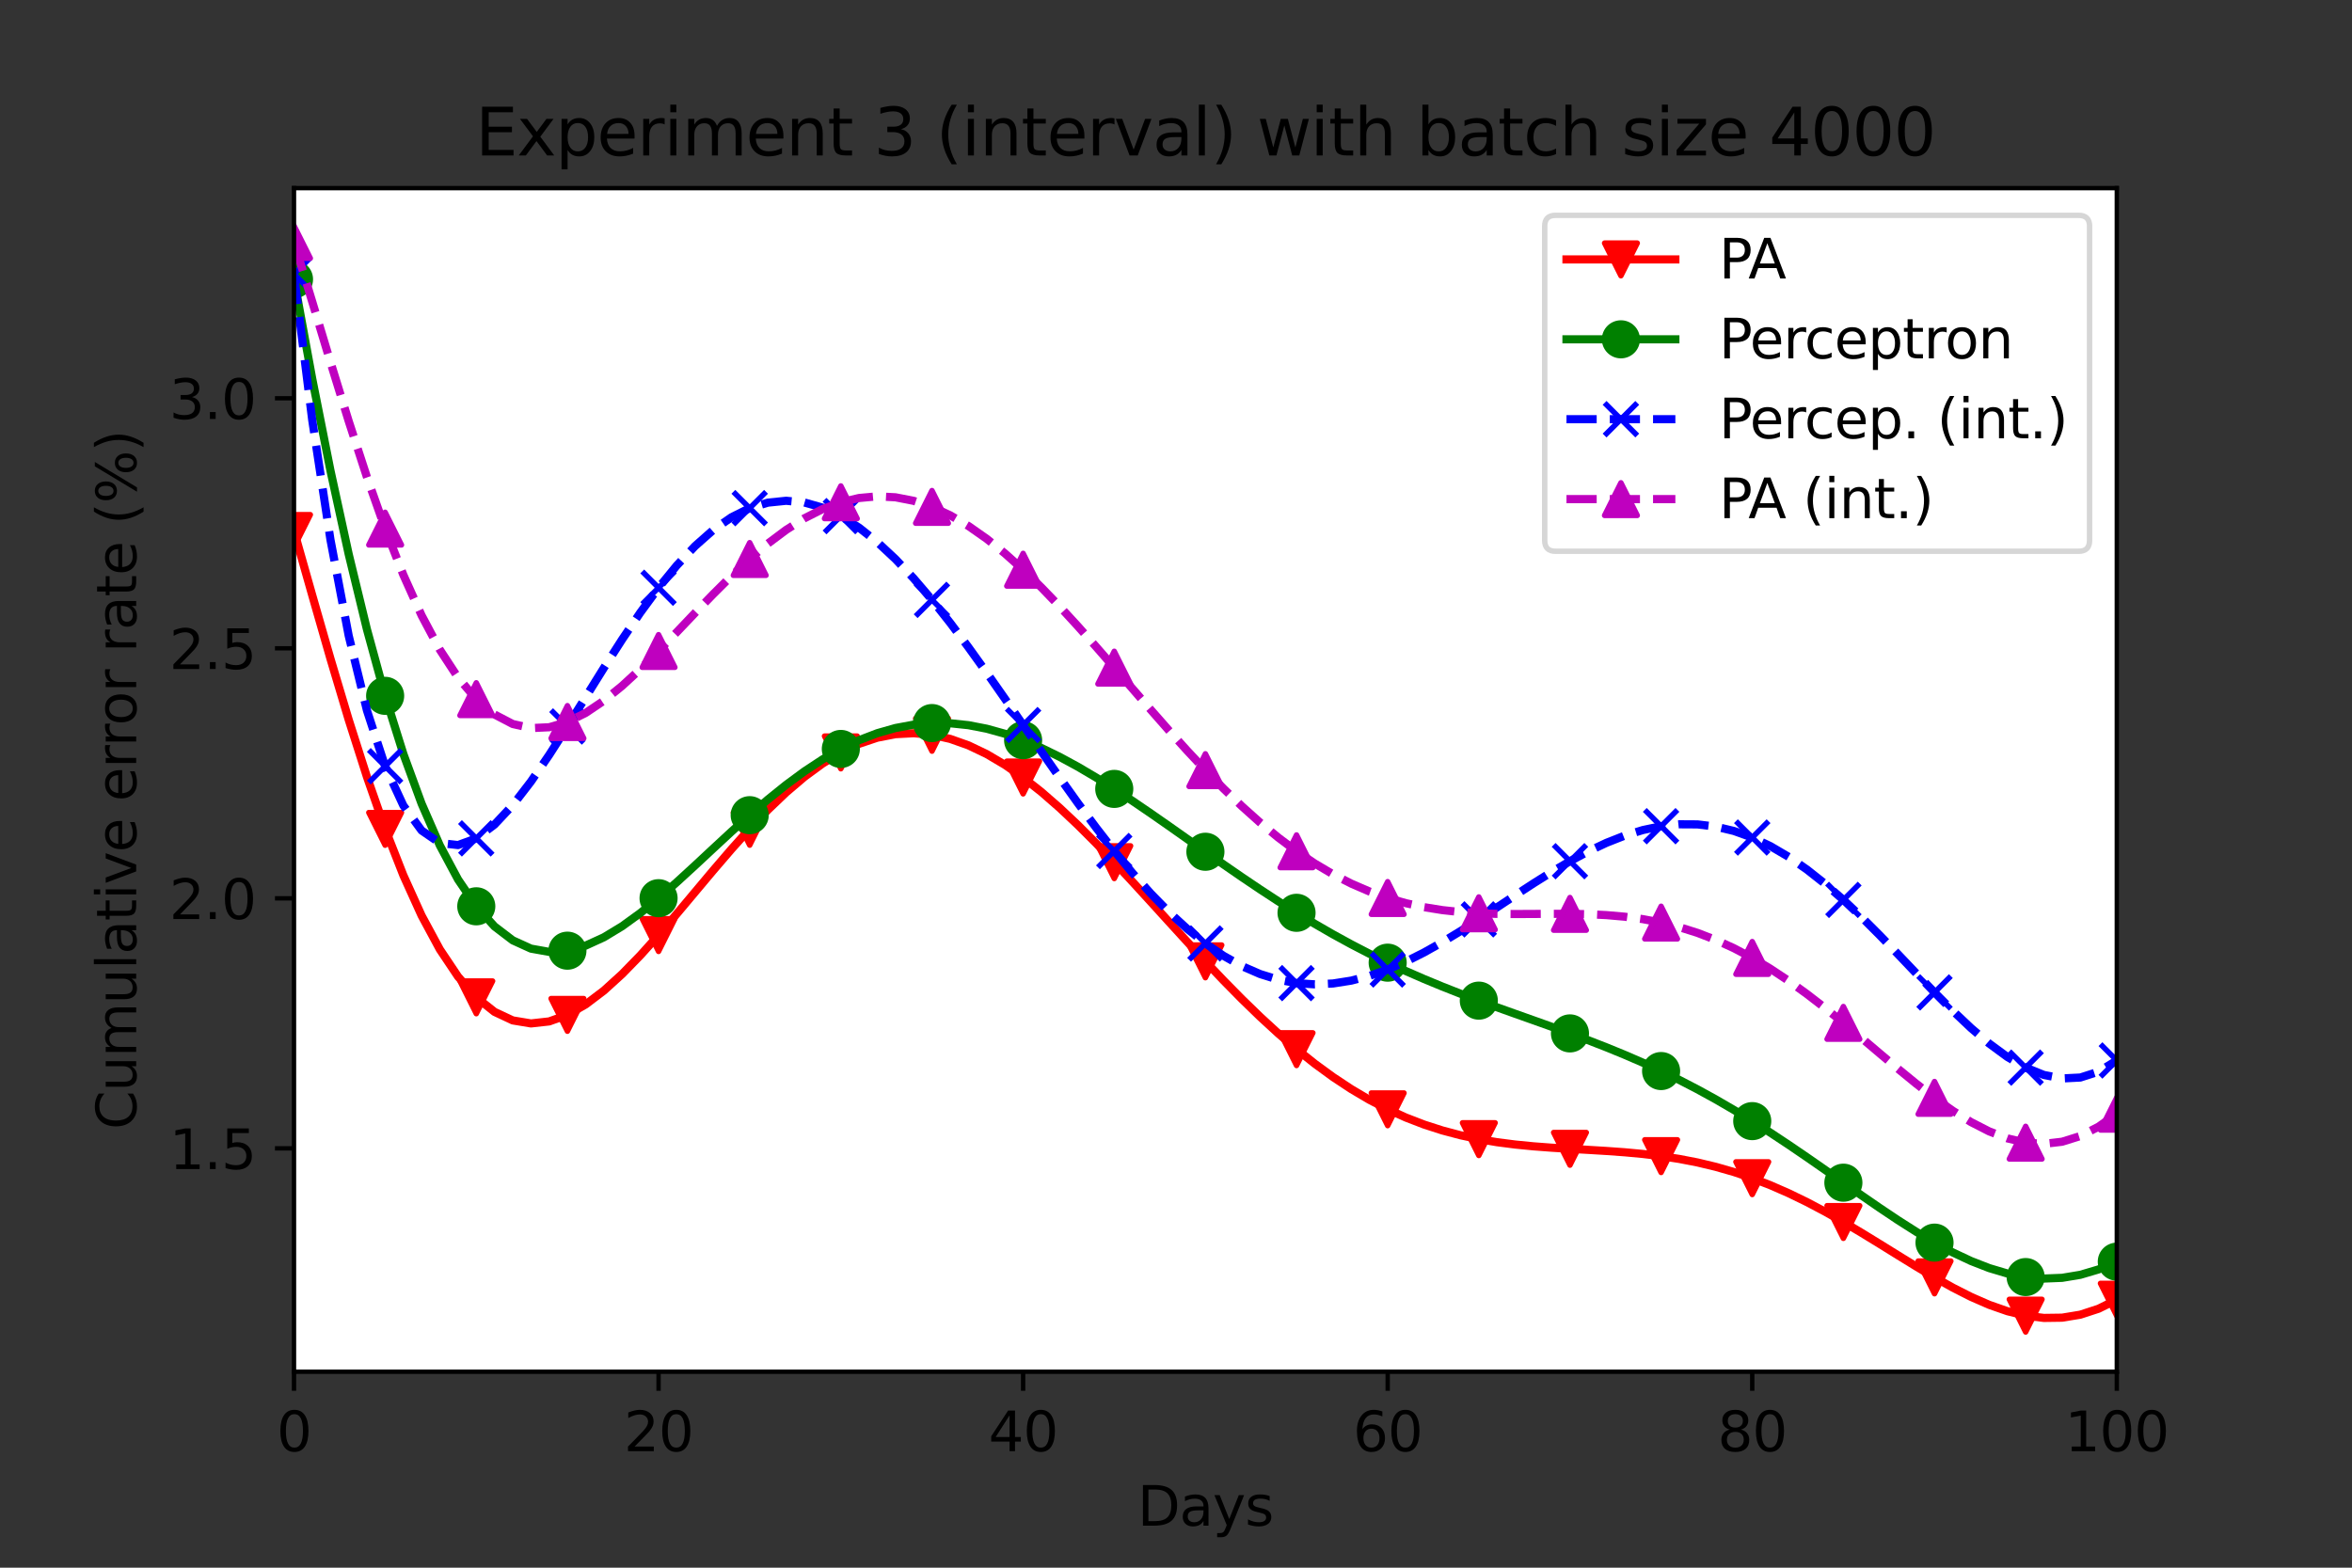 <?xml version="1.0" encoding="utf-8" standalone="no"?>
<!DOCTYPE svg PUBLIC "-//W3C//DTD SVG 1.1//EN"
  "http://www.w3.org/Graphics/SVG/1.1/DTD/svg11.dtd">
<svg xmlns:xlink="http://www.w3.org/1999/xlink" width="432pt" height="288pt" viewBox="0 0 432 288" xmlns="http://www.w3.org/2000/svg" version="1.1">
 <rect x="0" y="0" width="432" height="288" fill="#333333" stroke="none"/>
 <defs>
  <style type="text/css">*{stroke-linejoin: round; stroke-linecap: butt}</style>
 </defs>
 <g id="figure_1">
  <g id="patch_1">
   <path d="M 0 288 
L 432 288 
L 432 0 
L 0 0 
L 0 288 
z
" style="fill: none"/>
  </g>
  <g id="axes_1">
   <g id="patch_2">
    <path d="M 54 252 
L 388.8 252 
L 388.8 34.56 
L 54 34.56 
z
" style="fill: #ffffff"/>
   </g>
   <g id="matplotlib.axis_1">
    <g id="xtick_1">
     <g id="line2d_1">
      <defs>
       <path id="m560306f8a0" d="M 0 0 
L 0 3.5 
" style="stroke: #000000; stroke-width: 0.8"/>
      </defs>
      <g>
       <use xlink:href="#m560306f8a0" x="54" y="252" style="stroke: #000000; stroke-width: 0.8"/>
      </g>
     </g>
     <g id="text_1">
      <!-- 0 -->
      <g transform="translate(50.819 266.598)scale(0.1 -0.1)">
       <defs>
        <path id="DejaVuSans-30" d="M 2034 4250 
Q 1547 4250 1301 3770 
Q 1056 3291 1056 2328 
Q 1056 1369 1301 889 
Q 1547 409 2034 409 
Q 2525 409 2770 889 
Q 3016 1369 3016 2328 
Q 3016 3291 2770 3770 
Q 2525 4250 2034 4250 
z
M 2034 4750 
Q 2819 4750 3233 4129 
Q 3647 3509 3647 2328 
Q 3647 1150 3233 529 
Q 2819 -91 2034 -91 
Q 1250 -91 836 529 
Q 422 1150 422 2328 
Q 422 3509 836 4129 
Q 1250 4750 2034 4750 
z
" transform="scale(0.016)"/>
       </defs>
       <use xlink:href="#DejaVuSans-30"/>
      </g>
     </g>
    </g>
    <g id="xtick_2">
     <g id="line2d_2">
      <g>
       <use xlink:href="#m560306f8a0" x="120.96" y="252" style="stroke: #000000; stroke-width: 0.8"/>
      </g>
     </g>
     <g id="text_2">
      <!-- 20 -->
      <g transform="translate(114.597 266.598)scale(0.1 -0.1)">
       <defs>
        <path id="DejaVuSans-32" d="M 1228 531 
L 3431 531 
L 3431 0 
L 469 0 
L 469 531 
Q 828 903 1448 1529 
Q 2069 2156 2228 2338 
Q 2531 2678 2651 2914 
Q 2772 3150 2772 3378 
Q 2772 3750 2511 3984 
Q 2250 4219 1831 4219 
Q 1534 4219 1204 4116 
Q 875 4013 500 3803 
L 500 4441 
Q 881 4594 1212 4672 
Q 1544 4750 1819 4750 
Q 2544 4750 2975 4387 
Q 3406 4025 3406 3419 
Q 3406 3131 3298 2873 
Q 3191 2616 2906 2266 
Q 2828 2175 2409 1742 
Q 1991 1309 1228 531 
z
" transform="scale(0.016)"/>
       </defs>
       <use xlink:href="#DejaVuSans-32"/>
       <use xlink:href="#DejaVuSans-30" x="63.623"/>
      </g>
     </g>
    </g>
    <g id="xtick_3">
     <g id="line2d_3">
      <g>
       <use xlink:href="#m560306f8a0" x="187.92" y="252" style="stroke: #000000; stroke-width: 0.8"/>
      </g>
     </g>
     <g id="text_3">
      <!-- 40 -->
      <g transform="translate(181.558 266.598)scale(0.1 -0.1)">
       <defs>
        <path id="DejaVuSans-34" d="M 2419 4116 
L 825 1625 
L 2419 1625 
L 2419 4116 
z
M 2253 4666 
L 3047 4666 
L 3047 1625 
L 3713 1625 
L 3713 1100 
L 3047 1100 
L 3047 0 
L 2419 0 
L 2419 1100 
L 313 1100 
L 313 1709 
L 2253 4666 
z
" transform="scale(0.016)"/>
       </defs>
       <use xlink:href="#DejaVuSans-34"/>
       <use xlink:href="#DejaVuSans-30" x="63.623"/>
      </g>
     </g>
    </g>
    <g id="xtick_4">
     <g id="line2d_4">
      <g>
       <use xlink:href="#m560306f8a0" x="254.88" y="252" style="stroke: #000000; stroke-width: 0.8"/>
      </g>
     </g>
     <g id="text_4">
      <!-- 60 -->
      <g transform="translate(248.518 266.598)scale(0.1 -0.1)">
       <defs>
        <path id="DejaVuSans-36" d="M 2113 2584 
Q 1688 2584 1439 2293 
Q 1191 2003 1191 1497 
Q 1191 994 1439 701 
Q 1688 409 2113 409 
Q 2538 409 2786 701 
Q 3034 994 3034 1497 
Q 3034 2003 2786 2293 
Q 2538 2584 2113 2584 
z
M 3366 4563 
L 3366 3988 
Q 3128 4100 2886 4159 
Q 2644 4219 2406 4219 
Q 1781 4219 1451 3797 
Q 1122 3375 1075 2522 
Q 1259 2794 1537 2939 
Q 1816 3084 2150 3084 
Q 2853 3084 3261 2657 
Q 3669 2231 3669 1497 
Q 3669 778 3244 343 
Q 2819 -91 2113 -91 
Q 1303 -91 875 529 
Q 447 1150 447 2328 
Q 447 3434 972 4092 
Q 1497 4750 2381 4750 
Q 2619 4750 2861 4703 
Q 3103 4656 3366 4563 
z
" transform="scale(0.016)"/>
       </defs>
       <use xlink:href="#DejaVuSans-36"/>
       <use xlink:href="#DejaVuSans-30" x="63.623"/>
      </g>
     </g>
    </g>
    <g id="xtick_5">
     <g id="line2d_5">
      <g>
       <use xlink:href="#m560306f8a0" x="321.84" y="252" style="stroke: #000000; stroke-width: 0.8"/>
      </g>
     </g>
     <g id="text_5">
      <!-- 80 -->
      <g transform="translate(315.478 266.598)scale(0.1 -0.1)">
       <defs>
        <path id="DejaVuSans-38" d="M 2034 2216 
Q 1584 2216 1326 1975 
Q 1069 1734 1069 1313 
Q 1069 891 1326 650 
Q 1584 409 2034 409 
Q 2484 409 2743 651 
Q 3003 894 3003 1313 
Q 3003 1734 2745 1975 
Q 2488 2216 2034 2216 
z
M 1403 2484 
Q 997 2584 770 2862 
Q 544 3141 544 3541 
Q 544 4100 942 4425 
Q 1341 4750 2034 4750 
Q 2731 4750 3128 4425 
Q 3525 4100 3525 3541 
Q 3525 3141 3298 2862 
Q 3072 2584 2669 2484 
Q 3125 2378 3379 2068 
Q 3634 1759 3634 1313 
Q 3634 634 3220 271 
Q 2806 -91 2034 -91 
Q 1263 -91 848 271 
Q 434 634 434 1313 
Q 434 1759 690 2068 
Q 947 2378 1403 2484 
z
M 1172 3481 
Q 1172 3119 1398 2916 
Q 1625 2713 2034 2713 
Q 2441 2713 2670 2916 
Q 2900 3119 2900 3481 
Q 2900 3844 2670 4047 
Q 2441 4250 2034 4250 
Q 1625 4250 1398 4047 
Q 1172 3844 1172 3481 
z
" transform="scale(0.016)"/>
       </defs>
       <use xlink:href="#DejaVuSans-38"/>
       <use xlink:href="#DejaVuSans-30" x="63.623"/>
      </g>
     </g>
    </g>
    <g id="xtick_6">
     <g id="line2d_6">
      <g>
       <use xlink:href="#m560306f8a0" x="388.8" y="252" style="stroke: #000000; stroke-width: 0.8"/>
      </g>
     </g>
     <g id="text_6">
      <!-- 100 -->
      <g transform="translate(379.256 266.598)scale(0.1 -0.1)">
       <defs>
        <path id="DejaVuSans-31" d="M 794 531 
L 1825 531 
L 1825 4091 
L 703 3866 
L 703 4441 
L 1819 4666 
L 2450 4666 
L 2450 531 
L 3481 531 
L 3481 0 
L 794 0 
L 794 531 
z
" transform="scale(0.016)"/>
       </defs>
       <use xlink:href="#DejaVuSans-31"/>
       <use xlink:href="#DejaVuSans-30" x="63.623"/>
       <use xlink:href="#DejaVuSans-30" x="127.246"/>
      </g>
     </g>
    </g>
    <g id="text_7">
     <!-- Days -->
     <g transform="translate(208.922 280.277)scale(0.1 -0.1)">
      <defs>
       <path id="DejaVuSans-44" d="M 1259 4147 
L 1259 519 
L 2022 519 
Q 2988 519 3436 956 
Q 3884 1394 3884 2338 
Q 3884 3275 3436 3711 
Q 2988 4147 2022 4147 
L 1259 4147 
z
M 628 4666 
L 1925 4666 
Q 3281 4666 3915 4102 
Q 4550 3538 4550 2338 
Q 4550 1131 3912 565 
Q 3275 0 1925 0 
L 628 0 
L 628 4666 
z
" transform="scale(0.016)"/>
       <path id="DejaVuSans-61" d="M 2194 1759 
Q 1497 1759 1228 1600 
Q 959 1441 959 1056 
Q 959 750 1161 570 
Q 1363 391 1709 391 
Q 2188 391 2477 730 
Q 2766 1069 2766 1631 
L 2766 1759 
L 2194 1759 
z
M 3341 1997 
L 3341 0 
L 2766 0 
L 2766 531 
Q 2569 213 2275 61 
Q 1981 -91 1556 -91 
Q 1019 -91 701 211 
Q 384 513 384 1019 
Q 384 1609 779 1909 
Q 1175 2209 1959 2209 
L 2766 2209 
L 2766 2266 
Q 2766 2663 2505 2880 
Q 2244 3097 1772 3097 
Q 1472 3097 1187 3025 
Q 903 2953 641 2809 
L 641 3341 
Q 956 3463 1253 3523 
Q 1550 3584 1831 3584 
Q 2591 3584 2966 3190 
Q 3341 2797 3341 1997 
z
" transform="scale(0.016)"/>
       <path id="DejaVuSans-79" d="M 2059 -325 
Q 1816 -950 1584 -1140 
Q 1353 -1331 966 -1331 
L 506 -1331 
L 506 -850 
L 844 -850 
Q 1081 -850 1212 -737 
Q 1344 -625 1503 -206 
L 1606 56 
L 191 3500 
L 800 3500 
L 1894 763 
L 2988 3500 
L 3597 3500 
L 2059 -325 
z
" transform="scale(0.016)"/>
       <path id="DejaVuSans-73" d="M 2834 3397 
L 2834 2853 
Q 2591 2978 2328 3040 
Q 2066 3103 1784 3103 
Q 1356 3103 1142 2972 
Q 928 2841 928 2578 
Q 928 2378 1081 2264 
Q 1234 2150 1697 2047 
L 1894 2003 
Q 2506 1872 2764 1633 
Q 3022 1394 3022 966 
Q 3022 478 2636 193 
Q 2250 -91 1575 -91 
Q 1294 -91 989 -36 
Q 684 19 347 128 
L 347 722 
Q 666 556 975 473 
Q 1284 391 1588 391 
Q 1994 391 2212 530 
Q 2431 669 2431 922 
Q 2431 1156 2273 1281 
Q 2116 1406 1581 1522 
L 1381 1569 
Q 847 1681 609 1914 
Q 372 2147 372 2553 
Q 372 3047 722 3315 
Q 1072 3584 1716 3584 
Q 2034 3584 2315 3537 
Q 2597 3491 2834 3397 
z
" transform="scale(0.016)"/>
      </defs>
      <use xlink:href="#DejaVuSans-44"/>
      <use xlink:href="#DejaVuSans-61" x="77.002"/>
      <use xlink:href="#DejaVuSans-79" x="138.281"/>
      <use xlink:href="#DejaVuSans-73" x="197.461"/>
     </g>
    </g>
   </g>
   <g id="matplotlib.axis_2">
    <g id="ytick_1">
     <g id="line2d_7">
      <defs>
       <path id="mabf0b3b3de" d="M 0 0 
L -3.5 0 
" style="stroke: #000000; stroke-width: 0.8"/>
      </defs>
      <g>
       <use xlink:href="#mabf0b3b3de" x="54" y="210.968" style="stroke: #000000; stroke-width: 0.8"/>
      </g>
     </g>
     <g id="text_8">
      <!-- 1.5 -->
      <g transform="translate(31.097 214.767)scale(0.1 -0.1)">
       <defs>
        <path id="DejaVuSans-2e" d="M 684 794 
L 1344 794 
L 1344 0 
L 684 0 
L 684 794 
z
" transform="scale(0.016)"/>
        <path id="DejaVuSans-35" d="M 691 4666 
L 3169 4666 
L 3169 4134 
L 1269 4134 
L 1269 2991 
Q 1406 3038 1543 3061 
Q 1681 3084 1819 3084 
Q 2600 3084 3056 2656 
Q 3513 2228 3513 1497 
Q 3513 744 3044 326 
Q 2575 -91 1722 -91 
Q 1428 -91 1123 -41 
Q 819 9 494 109 
L 494 744 
Q 775 591 1075 516 
Q 1375 441 1709 441 
Q 2250 441 2565 725 
Q 2881 1009 2881 1497 
Q 2881 1984 2565 2268 
Q 2250 2553 1709 2553 
Q 1456 2553 1204 2497 
Q 953 2441 691 2322 
L 691 4666 
z
" transform="scale(0.016)"/>
       </defs>
       <use xlink:href="#DejaVuSans-31"/>
       <use xlink:href="#DejaVuSans-2e" x="63.623"/>
       <use xlink:href="#DejaVuSans-35" x="95.41"/>
      </g>
     </g>
    </g>
    <g id="ytick_2">
     <g id="line2d_8">
      <g>
       <use xlink:href="#mabf0b3b3de" x="54" y="165.034" style="stroke: #000000; stroke-width: 0.8"/>
      </g>
     </g>
     <g id="text_9">
      <!-- 2.0 -->
      <g transform="translate(31.097 168.834)scale(0.1 -0.1)">
       <use xlink:href="#DejaVuSans-32"/>
       <use xlink:href="#DejaVuSans-2e" x="63.623"/>
       <use xlink:href="#DejaVuSans-30" x="95.41"/>
      </g>
     </g>
    </g>
    <g id="ytick_3">
     <g id="line2d_9">
      <g>
       <use xlink:href="#mabf0b3b3de" x="54" y="119.101" style="stroke: #000000; stroke-width: 0.8"/>
      </g>
     </g>
     <g id="text_10">
      <!-- 2.5 -->
      <g transform="translate(31.097 122.901)scale(0.1 -0.1)">
       <use xlink:href="#DejaVuSans-32"/>
       <use xlink:href="#DejaVuSans-2e" x="63.623"/>
       <use xlink:href="#DejaVuSans-35" x="95.41"/>
      </g>
     </g>
    </g>
    <g id="ytick_4">
     <g id="line2d_10">
      <g>
       <use xlink:href="#mabf0b3b3de" x="54" y="73.168" style="stroke: #000000; stroke-width: 0.8"/>
      </g>
     </g>
     <g id="text_11">
      <!-- 3.0 -->
      <g transform="translate(31.097 76.968)scale(0.1 -0.1)">
       <defs>
        <path id="DejaVuSans-33" d="M 2597 2516 
Q 3050 2419 3304 2112 
Q 3559 1806 3559 1356 
Q 3559 666 3084 287 
Q 2609 -91 1734 -91 
Q 1441 -91 1130 -33 
Q 819 25 488 141 
L 488 750 
Q 750 597 1062 519 
Q 1375 441 1716 441 
Q 2309 441 2620 675 
Q 2931 909 2931 1356 
Q 2931 1769 2642 2001 
Q 2353 2234 1838 2234 
L 1294 2234 
L 1294 2753 
L 1863 2753 
Q 2328 2753 2575 2939 
Q 2822 3125 2822 3475 
Q 2822 3834 2567 4026 
Q 2313 4219 1838 4219 
Q 1578 4219 1281 4162 
Q 984 4106 628 3988 
L 628 4550 
Q 988 4650 1302 4700 
Q 1616 4750 1894 4750 
Q 2613 4750 3031 4423 
Q 3450 4097 3450 3541 
Q 3450 3153 3228 2886 
Q 3006 2619 2597 2516 
z
" transform="scale(0.016)"/>
       </defs>
       <use xlink:href="#DejaVuSans-33"/>
       <use xlink:href="#DejaVuSans-2e" x="63.623"/>
       <use xlink:href="#DejaVuSans-30" x="95.41"/>
      </g>
     </g>
    </g>
    <g id="text_12">
     <!-- Cumulative error rate (%) -->
     <g transform="translate(25.017 207.496)rotate(-90)scale(0.1 -0.1)">
      <defs>
       <path id="DejaVuSans-43" d="M 4122 4306 
L 4122 3641 
Q 3803 3938 3442 4084 
Q 3081 4231 2675 4231 
Q 1875 4231 1450 3742 
Q 1025 3253 1025 2328 
Q 1025 1406 1450 917 
Q 1875 428 2675 428 
Q 3081 428 3442 575 
Q 3803 722 4122 1019 
L 4122 359 
Q 3791 134 3420 21 
Q 3050 -91 2638 -91 
Q 1578 -91 968 557 
Q 359 1206 359 2328 
Q 359 3453 968 4101 
Q 1578 4750 2638 4750 
Q 3056 4750 3426 4639 
Q 3797 4528 4122 4306 
z
" transform="scale(0.016)"/>
       <path id="DejaVuSans-75" d="M 544 1381 
L 544 3500 
L 1119 3500 
L 1119 1403 
Q 1119 906 1312 657 
Q 1506 409 1894 409 
Q 2359 409 2629 706 
Q 2900 1003 2900 1516 
L 2900 3500 
L 3475 3500 
L 3475 0 
L 2900 0 
L 2900 538 
Q 2691 219 2414 64 
Q 2138 -91 1772 -91 
Q 1169 -91 856 284 
Q 544 659 544 1381 
z
M 1991 3584 
L 1991 3584 
z
" transform="scale(0.016)"/>
       <path id="DejaVuSans-6d" d="M 3328 2828 
Q 3544 3216 3844 3400 
Q 4144 3584 4550 3584 
Q 5097 3584 5394 3201 
Q 5691 2819 5691 2113 
L 5691 0 
L 5113 0 
L 5113 2094 
Q 5113 2597 4934 2840 
Q 4756 3084 4391 3084 
Q 3944 3084 3684 2787 
Q 3425 2491 3425 1978 
L 3425 0 
L 2847 0 
L 2847 2094 
Q 2847 2600 2669 2842 
Q 2491 3084 2119 3084 
Q 1678 3084 1418 2786 
Q 1159 2488 1159 1978 
L 1159 0 
L 581 0 
L 581 3500 
L 1159 3500 
L 1159 2956 
Q 1356 3278 1631 3431 
Q 1906 3584 2284 3584 
Q 2666 3584 2933 3390 
Q 3200 3197 3328 2828 
z
" transform="scale(0.016)"/>
       <path id="DejaVuSans-6c" d="M 603 4863 
L 1178 4863 
L 1178 0 
L 603 0 
L 603 4863 
z
" transform="scale(0.016)"/>
       <path id="DejaVuSans-74" d="M 1172 4494 
L 1172 3500 
L 2356 3500 
L 2356 3053 
L 1172 3053 
L 1172 1153 
Q 1172 725 1289 603 
Q 1406 481 1766 481 
L 2356 481 
L 2356 0 
L 1766 0 
Q 1100 0 847 248 
Q 594 497 594 1153 
L 594 3053 
L 172 3053 
L 172 3500 
L 594 3500 
L 594 4494 
L 1172 4494 
z
" transform="scale(0.016)"/>
       <path id="DejaVuSans-69" d="M 603 3500 
L 1178 3500 
L 1178 0 
L 603 0 
L 603 3500 
z
M 603 4863 
L 1178 4863 
L 1178 4134 
L 603 4134 
L 603 4863 
z
" transform="scale(0.016)"/>
       <path id="DejaVuSans-76" d="M 191 3500 
L 800 3500 
L 1894 563 
L 2988 3500 
L 3597 3500 
L 2284 0 
L 1503 0 
L 191 3500 
z
" transform="scale(0.016)"/>
       <path id="DejaVuSans-65" d="M 3597 1894 
L 3597 1613 
L 953 1613 
Q 991 1019 1311 708 
Q 1631 397 2203 397 
Q 2534 397 2845 478 
Q 3156 559 3463 722 
L 3463 178 
Q 3153 47 2828 -22 
Q 2503 -91 2169 -91 
Q 1331 -91 842 396 
Q 353 884 353 1716 
Q 353 2575 817 3079 
Q 1281 3584 2069 3584 
Q 2775 3584 3186 3129 
Q 3597 2675 3597 1894 
z
M 3022 2063 
Q 3016 2534 2758 2815 
Q 2500 3097 2075 3097 
Q 1594 3097 1305 2825 
Q 1016 2553 972 2059 
L 3022 2063 
z
" transform="scale(0.016)"/>
       <path id="DejaVuSans-20" transform="scale(0.016)"/>
       <path id="DejaVuSans-72" d="M 2631 2963 
Q 2534 3019 2420 3045 
Q 2306 3072 2169 3072 
Q 1681 3072 1420 2755 
Q 1159 2438 1159 1844 
L 1159 0 
L 581 0 
L 581 3500 
L 1159 3500 
L 1159 2956 
Q 1341 3275 1631 3429 
Q 1922 3584 2338 3584 
Q 2397 3584 2469 3576 
Q 2541 3569 2628 3553 
L 2631 2963 
z
" transform="scale(0.016)"/>
       <path id="DejaVuSans-6f" d="M 1959 3097 
Q 1497 3097 1228 2736 
Q 959 2375 959 1747 
Q 959 1119 1226 758 
Q 1494 397 1959 397 
Q 2419 397 2687 759 
Q 2956 1122 2956 1747 
Q 2956 2369 2687 2733 
Q 2419 3097 1959 3097 
z
M 1959 3584 
Q 2709 3584 3137 3096 
Q 3566 2609 3566 1747 
Q 3566 888 3137 398 
Q 2709 -91 1959 -91 
Q 1206 -91 779 398 
Q 353 888 353 1747 
Q 353 2609 779 3096 
Q 1206 3584 1959 3584 
z
" transform="scale(0.016)"/>
       <path id="DejaVuSans-28" d="M 1984 4856 
Q 1566 4138 1362 3434 
Q 1159 2731 1159 2009 
Q 1159 1288 1364 580 
Q 1569 -128 1984 -844 
L 1484 -844 
Q 1016 -109 783 600 
Q 550 1309 550 2009 
Q 550 2706 781 3412 
Q 1013 4119 1484 4856 
L 1984 4856 
z
" transform="scale(0.016)"/>
       <path id="DejaVuSans-25" d="M 4653 2053 
Q 4381 2053 4226 1822 
Q 4072 1591 4072 1178 
Q 4072 772 4226 539 
Q 4381 306 4653 306 
Q 4919 306 5073 539 
Q 5228 772 5228 1178 
Q 5228 1588 5073 1820 
Q 4919 2053 4653 2053 
z
M 4653 2450 
Q 5147 2450 5437 2106 
Q 5728 1763 5728 1178 
Q 5728 594 5436 251 
Q 5144 -91 4653 -91 
Q 4153 -91 3862 251 
Q 3572 594 3572 1178 
Q 3572 1766 3864 2108 
Q 4156 2450 4653 2450 
z
M 1428 4353 
Q 1159 4353 1004 4120 
Q 850 3888 850 3481 
Q 850 3069 1003 2837 
Q 1156 2606 1428 2606 
Q 1700 2606 1854 2837 
Q 2009 3069 2009 3481 
Q 2009 3884 1853 4118 
Q 1697 4353 1428 4353 
z
M 4250 4750 
L 4750 4750 
L 1831 -91 
L 1331 -91 
L 4250 4750 
z
M 1428 4750 
Q 1922 4750 2215 4408 
Q 2509 4066 2509 3481 
Q 2509 2891 2217 2550 
Q 1925 2209 1428 2209 
Q 931 2209 642 2551 
Q 353 2894 353 3481 
Q 353 4063 643 4406 
Q 934 4750 1428 4750 
z
" transform="scale(0.016)"/>
       <path id="DejaVuSans-29" d="M 513 4856 
L 1013 4856 
Q 1481 4119 1714 3412 
Q 1947 2706 1947 2009 
Q 1947 1309 1714 600 
Q 1481 -109 1013 -844 
L 513 -844 
Q 928 -128 1133 580 
Q 1338 1288 1338 2009 
Q 1338 2731 1133 3434 
Q 928 4138 513 4856 
z
" transform="scale(0.016)"/>
      </defs>
      <use xlink:href="#DejaVuSans-43"/>
      <use xlink:href="#DejaVuSans-75" x="69.824"/>
      <use xlink:href="#DejaVuSans-6d" x="133.203"/>
      <use xlink:href="#DejaVuSans-75" x="230.615"/>
      <use xlink:href="#DejaVuSans-6c" x="293.994"/>
      <use xlink:href="#DejaVuSans-61" x="321.777"/>
      <use xlink:href="#DejaVuSans-74" x="383.057"/>
      <use xlink:href="#DejaVuSans-69" x="422.266"/>
      <use xlink:href="#DejaVuSans-76" x="450.049"/>
      <use xlink:href="#DejaVuSans-65" x="509.229"/>
      <use xlink:href="#DejaVuSans-20" x="570.752"/>
      <use xlink:href="#DejaVuSans-65" x="602.539"/>
      <use xlink:href="#DejaVuSans-72" x="664.062"/>
      <use xlink:href="#DejaVuSans-72" x="703.426"/>
      <use xlink:href="#DejaVuSans-6f" x="742.289"/>
      <use xlink:href="#DejaVuSans-72" x="803.471"/>
      <use xlink:href="#DejaVuSans-20" x="844.584"/>
      <use xlink:href="#DejaVuSans-72" x="876.371"/>
      <use xlink:href="#DejaVuSans-61" x="917.484"/>
      <use xlink:href="#DejaVuSans-74" x="978.764"/>
      <use xlink:href="#DejaVuSans-65" x="1017.973"/>
      <use xlink:href="#DejaVuSans-20" x="1079.496"/>
      <use xlink:href="#DejaVuSans-28" x="1111.283"/>
      <use xlink:href="#DejaVuSans-25" x="1150.297"/>
      <use xlink:href="#DejaVuSans-29" x="1245.316"/>
     </g>
    </g>
   </g>
   <g id="line2d_11">
    <path d="M 54 97.55 
L 57.348 109.351 
L 60.696 121.012 
L 64.044 132.213 
L 67.392 142.698 
L 70.74 152.276 
L 74.088 160.808 
L 77.436 168.203 
L 80.784 174.41 
L 84.132 179.412 
L 87.48 183.225 
L 90.828 185.888 
L 94.176 187.459 
L 97.524 188.015 
L 100.872 187.645 
L 104.22 186.447 
L 107.568 184.525 
L 110.916 181.989 
L 114.264 178.948 
L 117.612 175.512 
L 120.96 171.788 
L 124.308 167.879 
L 127.656 163.885 
L 131.004 159.896 
L 134.352 155.997 
L 137.7 152.266 
L 141.048 148.772 
L 144.396 145.574 
L 147.744 142.725 
L 151.092 140.265 
L 154.44 138.229 
L 157.788 136.643 
L 161.136 135.521 
L 164.484 134.873 
L 167.832 134.699 
L 171.18 134.994 
L 174.528 135.743 
L 177.876 136.929 
L 181.224 138.528 
L 184.572 140.509 
L 187.92 142.84 
L 191.268 145.485 
L 194.616 148.404 
L 197.964 151.557 
L 201.312 154.902 
L 204.66 158.395 
L 208.008 161.994 
L 211.356 165.655 
L 214.704 169.339 
L 218.052 173.005 
L 221.4 176.616 
L 224.748 180.137 
L 228.096 183.537 
L 231.444 186.787 
L 234.792 189.863 
L 238.14 192.744 
L 241.488 195.414 
L 244.836 197.859 
L 248.184 200.073 
L 251.532 202.051 
L 254.88 203.793 
L 258.228 205.305 
L 261.576 206.595 
L 264.924 207.676 
L 268.272 208.562 
L 271.62 209.274 
L 274.968 209.833 
L 278.316 210.263 
L 281.664 210.591 
L 285.012 210.844 
L 288.36 211.051 
L 291.708 211.241 
L 295.056 211.443 
L 298.404 211.685 
L 301.752 211.994 
L 305.1 212.395 
L 308.448 212.91 
L 311.796 213.558 
L 315.144 214.357 
L 318.492 215.317 
L 321.84 216.445 
L 325.188 217.744 
L 328.536 219.21 
L 331.884 220.836 
L 335.232 222.605 
L 338.58 224.498 
L 341.928 226.487 
L 345.276 228.54 
L 348.624 230.618 
L 351.972 232.678 
L 355.32 234.672 
L 358.668 236.546 
L 362.016 238.244 
L 365.364 239.71 
L 368.712 240.882 
L 372.06 241.703 
L 375.408 242.116 
L 378.756 242.07 
L 382.104 241.519 
L 385.452 240.426 
L 388.8 238.768 
L 392.148 236.535 
L 395.496 233.737 
L 398.844 230.407 
L 402.192 226.604 
L 405.54 222.42 
L 408.888 217.982 
L 412.236 213.462 
L 415.584 209.078 
L 418.932 205.106 
L 422.28 201.881 
L 425.628 199.811 
L 428.976 199.379 
L 432.324 201.157 
L 433 202.097 
" clip-path="url(#p53a9735d2e)" style="fill: none; stroke: #ff0000; stroke-width: 1.5; stroke-linecap: square"/>
    <defs>
     <path id="m0dcd447d38" d="M -0 3 
L 3 -3 
L -3 -3 
z
" style="stroke: #ff0000; stroke-linejoin: miter"/>
    </defs>
    <g clip-path="url(#p53a9735d2e)">
     <use xlink:href="#m0dcd447d38" x="54" y="97.55" style="fill: #ff0000; stroke: #ff0000; stroke-linejoin: miter"/>
     <use xlink:href="#m0dcd447d38" x="70.74" y="152.276" style="fill: #ff0000; stroke: #ff0000; stroke-linejoin: miter"/>
     <use xlink:href="#m0dcd447d38" x="87.48" y="183.225" style="fill: #ff0000; stroke: #ff0000; stroke-linejoin: miter"/>
     <use xlink:href="#m0dcd447d38" x="104.22" y="186.447" style="fill: #ff0000; stroke: #ff0000; stroke-linejoin: miter"/>
     <use xlink:href="#m0dcd447d38" x="120.96" y="171.788" style="fill: #ff0000; stroke: #ff0000; stroke-linejoin: miter"/>
     <use xlink:href="#m0dcd447d38" x="137.7" y="152.266" style="fill: #ff0000; stroke: #ff0000; stroke-linejoin: miter"/>
     <use xlink:href="#m0dcd447d38" x="154.44" y="138.229" style="fill: #ff0000; stroke: #ff0000; stroke-linejoin: miter"/>
     <use xlink:href="#m0dcd447d38" x="171.18" y="134.994" style="fill: #ff0000; stroke: #ff0000; stroke-linejoin: miter"/>
     <use xlink:href="#m0dcd447d38" x="187.92" y="142.84" style="fill: #ff0000; stroke: #ff0000; stroke-linejoin: miter"/>
     <use xlink:href="#m0dcd447d38" x="204.66" y="158.395" style="fill: #ff0000; stroke: #ff0000; stroke-linejoin: miter"/>
     <use xlink:href="#m0dcd447d38" x="221.4" y="176.616" style="fill: #ff0000; stroke: #ff0000; stroke-linejoin: miter"/>
     <use xlink:href="#m0dcd447d38" x="238.14" y="192.744" style="fill: #ff0000; stroke: #ff0000; stroke-linejoin: miter"/>
     <use xlink:href="#m0dcd447d38" x="254.88" y="203.793" style="fill: #ff0000; stroke: #ff0000; stroke-linejoin: miter"/>
     <use xlink:href="#m0dcd447d38" x="271.62" y="209.274" style="fill: #ff0000; stroke: #ff0000; stroke-linejoin: miter"/>
     <use xlink:href="#m0dcd447d38" x="288.36" y="211.051" style="fill: #ff0000; stroke: #ff0000; stroke-linejoin: miter"/>
     <use xlink:href="#m0dcd447d38" x="305.1" y="212.395" style="fill: #ff0000; stroke: #ff0000; stroke-linejoin: miter"/>
     <use xlink:href="#m0dcd447d38" x="321.84" y="216.445" style="fill: #ff0000; stroke: #ff0000; stroke-linejoin: miter"/>
     <use xlink:href="#m0dcd447d38" x="338.58" y="224.498" style="fill: #ff0000; stroke: #ff0000; stroke-linejoin: miter"/>
     <use xlink:href="#m0dcd447d38" x="355.32" y="234.672" style="fill: #ff0000; stroke: #ff0000; stroke-linejoin: miter"/>
     <use xlink:href="#m0dcd447d38" x="372.06" y="241.703" style="fill: #ff0000; stroke: #ff0000; stroke-linejoin: miter"/>
     <use xlink:href="#m0dcd447d38" x="388.8" y="238.768" style="fill: #ff0000; stroke: #ff0000; stroke-linejoin: miter"/>
     <use xlink:href="#m0dcd447d38" x="405.54" y="222.42" style="fill: #ff0000; stroke: #ff0000; stroke-linejoin: miter"/>
     <use xlink:href="#m0dcd447d38" x="422.28" y="201.881" style="fill: #ff0000; stroke: #ff0000; stroke-linejoin: miter"/>
     <use xlink:href="#m0dcd447d38" x="439.02" y="214.117" style="fill: #ff0000; stroke: #ff0000; stroke-linejoin: miter"/>
    </g>
   </g>
   <g id="line2d_12">
    <path d="M 54 51.311 
L 57.348 69.588 
L 60.696 86.446 
L 64.044 101.8 
L 67.392 115.601 
L 70.74 127.832 
L 74.088 138.502 
L 77.436 147.644 
L 80.784 155.31 
L 84.132 161.568 
L 87.48 166.498 
L 90.828 170.192 
L 94.176 172.749 
L 97.524 174.272 
L 100.872 174.87 
L 104.22 174.649 
L 107.568 173.721 
L 110.916 172.19 
L 114.264 170.161 
L 117.612 167.735 
L 120.96 165.007 
L 124.308 162.067 
L 127.656 158.998 
L 131.004 155.878 
L 134.352 152.776 
L 137.7 149.757 
L 141.048 146.875 
L 144.396 144.18 
L 147.744 141.712 
L 151.092 139.506 
L 154.44 137.588 
L 157.788 135.979 
L 161.136 134.694 
L 164.484 133.741 
L 167.832 133.122 
L 171.18 132.834 
L 174.528 132.871 
L 177.876 133.222 
L 181.224 133.87 
L 184.572 134.797 
L 187.92 135.984 
L 191.268 137.405 
L 194.616 139.037 
L 197.964 140.853 
L 201.312 142.827 
L 204.66 144.93 
L 208.008 147.137 
L 211.356 149.42 
L 214.704 151.753 
L 218.052 154.113 
L 221.4 156.477 
L 224.748 158.823 
L 228.096 161.133 
L 231.444 163.39 
L 234.792 165.58 
L 238.14 167.692 
L 241.488 169.716 
L 244.836 171.646 
L 248.184 173.479 
L 251.532 175.214 
L 254.88 176.853 
L 258.228 178.399 
L 261.576 179.86 
L 264.924 181.244 
L 268.272 182.563 
L 271.62 183.827 
L 274.968 185.051 
L 278.316 186.249 
L 281.664 187.437 
L 285.012 188.631 
L 288.36 189.847 
L 291.708 191.1 
L 295.056 192.405 
L 298.404 193.776 
L 301.752 195.225 
L 305.1 196.763 
L 308.448 198.397 
L 311.796 200.132 
L 315.144 201.973 
L 318.492 203.917 
L 321.84 205.961 
L 325.188 208.097 
L 328.536 210.314 
L 331.884 212.595 
L 335.232 214.923 
L 338.58 217.272 
L 341.928 219.616 
L 345.276 221.925 
L 348.624 224.164 
L 351.972 226.296 
L 355.32 228.283 
L 358.668 230.084 
L 362.016 231.657 
L 365.364 232.962 
L 368.712 233.959 
L 372.06 234.61 
L 375.408 234.883 
L 378.756 234.751 
L 382.104 234.194 
L 385.452 233.204 
L 388.8 231.782 
L 392.148 229.948 
L 395.496 227.736 
L 398.844 225.203 
L 402.192 222.429 
L 405.54 219.523 
L 408.888 216.626 
L 412.236 213.915 
L 415.584 211.608 
L 418.932 209.969 
L 422.28 209.315 
L 425.628 210.019 
L 428.976 212.518 
L 432.324 217.321 
L 433 218.873 
" clip-path="url(#p53a9735d2e)" style="fill: none; stroke: #008000; stroke-width: 1.5; stroke-linecap: square"/>
    <defs>
     <path id="maf31ec7194" d="M 0 3 
C 0.796 3 1.559 2.684 2.121 2.121 
C 2.684 1.559 3 0.796 3 0 
C 3 -0.796 2.684 -1.559 2.121 -2.121 
C 1.559 -2.684 0.796 -3 0 -3 
C -0.796 -3 -1.559 -2.684 -2.121 -2.121 
C -2.684 -1.559 -3 -0.796 -3 0 
C -3 0.796 -2.684 1.559 -2.121 2.121 
C -1.559 2.684 -0.796 3 0 3 
z
" style="stroke: #008000"/>
    </defs>
    <g clip-path="url(#p53a9735d2e)">
     <use xlink:href="#maf31ec7194" x="54" y="51.311" style="fill: #008000; stroke: #008000"/>
     <use xlink:href="#maf31ec7194" x="70.74" y="127.832" style="fill: #008000; stroke: #008000"/>
     <use xlink:href="#maf31ec7194" x="87.48" y="166.498" style="fill: #008000; stroke: #008000"/>
     <use xlink:href="#maf31ec7194" x="104.22" y="174.649" style="fill: #008000; stroke: #008000"/>
     <use xlink:href="#maf31ec7194" x="120.96" y="165.007" style="fill: #008000; stroke: #008000"/>
     <use xlink:href="#maf31ec7194" x="137.7" y="149.757" style="fill: #008000; stroke: #008000"/>
     <use xlink:href="#maf31ec7194" x="154.44" y="137.588" style="fill: #008000; stroke: #008000"/>
     <use xlink:href="#maf31ec7194" x="171.18" y="132.834" style="fill: #008000; stroke: #008000"/>
     <use xlink:href="#maf31ec7194" x="187.92" y="135.984" style="fill: #008000; stroke: #008000"/>
     <use xlink:href="#maf31ec7194" x="204.66" y="144.93" style="fill: #008000; stroke: #008000"/>
     <use xlink:href="#maf31ec7194" x="221.4" y="156.477" style="fill: #008000; stroke: #008000"/>
     <use xlink:href="#maf31ec7194" x="238.14" y="167.692" style="fill: #008000; stroke: #008000"/>
     <use xlink:href="#maf31ec7194" x="254.88" y="176.853" style="fill: #008000; stroke: #008000"/>
     <use xlink:href="#maf31ec7194" x="271.62" y="183.827" style="fill: #008000; stroke: #008000"/>
     <use xlink:href="#maf31ec7194" x="288.36" y="189.847" style="fill: #008000; stroke: #008000"/>
     <use xlink:href="#maf31ec7194" x="305.1" y="196.763" style="fill: #008000; stroke: #008000"/>
     <use xlink:href="#maf31ec7194" x="321.84" y="205.961" style="fill: #008000; stroke: #008000"/>
     <use xlink:href="#maf31ec7194" x="338.58" y="217.272" style="fill: #008000; stroke: #008000"/>
     <use xlink:href="#maf31ec7194" x="355.32" y="228.283" style="fill: #008000; stroke: #008000"/>
     <use xlink:href="#maf31ec7194" x="372.06" y="234.61" style="fill: #008000; stroke: #008000"/>
     <use xlink:href="#maf31ec7194" x="388.8" y="231.782" style="fill: #008000; stroke: #008000"/>
     <use xlink:href="#maf31ec7194" x="405.54" y="219.523" style="fill: #008000; stroke: #008000"/>
     <use xlink:href="#maf31ec7194" x="422.28" y="209.315" style="fill: #008000; stroke: #008000"/>
     <use xlink:href="#maf31ec7194" x="439.02" y="236.261" style="fill: #008000; stroke: #008000"/>
    </g>
   </g>
   <g id="line2d_13">
    <path d="M 54 50.348 
L 57.348 77.169 
L 60.696 99.15 
L 64.044 116.773 
L 67.392 130.497 
L 70.74 140.764 
L 74.088 147.989 
L 77.436 152.568 
L 80.784 154.872 
L 84.132 155.247 
L 87.48 154.017 
L 90.828 151.481 
L 94.176 147.916 
L 97.524 143.575 
L 100.872 138.686 
L 104.22 133.458 
L 107.568 128.075 
L 110.916 122.701 
L 114.264 117.481 
L 117.612 112.537 
L 120.96 107.975 
L 124.308 103.881 
L 127.656 100.325 
L 131.004 97.361 
L 134.352 95.028 
L 137.7 93.351 
L 141.048 92.34 
L 144.396 91.997 
L 147.744 92.31 
L 151.092 93.259 
L 154.44 94.814 
L 157.788 96.94 
L 161.136 99.592 
L 164.484 102.722 
L 167.832 106.277 
L 171.18 110.199 
L 174.528 114.43 
L 177.876 118.907 
L 181.224 123.569 
L 184.572 128.354 
L 187.92 133.2 
L 191.268 138.047 
L 194.616 142.838 
L 197.964 147.517 
L 201.312 152.033 
L 204.66 156.336 
L 208.008 160.385 
L 211.356 164.139 
L 214.704 167.564 
L 218.052 170.631 
L 221.4 173.317 
L 224.748 175.605 
L 228.096 177.481 
L 231.444 178.94 
L 234.792 179.982 
L 238.14 180.61 
L 241.488 180.836 
L 244.836 180.676 
L 248.184 180.15 
L 251.532 179.284 
L 254.88 178.109 
L 258.228 176.658 
L 261.576 174.969 
L 264.924 173.083 
L 268.272 171.045 
L 271.62 168.898 
L 274.968 166.691 
L 278.316 164.471 
L 281.664 162.286 
L 285.012 160.185 
L 288.36 158.214 
L 291.708 156.417 
L 295.056 154.838 
L 298.404 153.517 
L 301.752 152.488 
L 305.1 151.785 
L 308.448 151.432 
L 311.796 151.452 
L 315.144 151.859 
L 318.492 152.662 
L 321.84 153.862 
L 325.188 155.453 
L 328.536 157.42 
L 331.884 159.742 
L 335.232 162.388 
L 338.58 165.319 
L 341.928 168.489 
L 345.276 171.841 
L 348.624 175.312 
L 351.972 178.83 
L 355.32 182.318 
L 358.668 185.69 
L 362.016 188.855 
L 365.364 191.717 
L 368.712 194.177 
L 372.06 196.133 
L 375.408 197.481 
L 378.756 198.121 
L 382.104 197.952 
L 385.452 196.88 
L 388.8 194.819 
L 392.148 191.692 
L 395.496 187.435 
L 398.844 182.002 
L 402.192 175.365 
L 405.54 167.52 
L 408.888 158.493 
L 412.236 148.34 
L 415.584 137.156 
" clip-path="url(#p53a9735d2e)" style="fill: none; stroke-dasharray: 5.55,2.4; stroke-dashoffset: 0; stroke: #0000ff; stroke-width: 1.5"/>
    <defs>
     <path id="m7a06ba1117" d="M -3 3 
L 3 -3 
M -3 -3 
L 3 3 
" style="stroke: #0000ff"/>
    </defs>
    <g clip-path="url(#p53a9735d2e)">
     <use xlink:href="#m7a06ba1117" x="54" y="50.348" style="fill: #0000ff; stroke: #0000ff"/>
     <use xlink:href="#m7a06ba1117" x="70.74" y="140.764" style="fill: #0000ff; stroke: #0000ff"/>
     <use xlink:href="#m7a06ba1117" x="87.48" y="154.017" style="fill: #0000ff; stroke: #0000ff"/>
     <use xlink:href="#m7a06ba1117" x="104.22" y="133.458" style="fill: #0000ff; stroke: #0000ff"/>
     <use xlink:href="#m7a06ba1117" x="120.96" y="107.975" style="fill: #0000ff; stroke: #0000ff"/>
     <use xlink:href="#m7a06ba1117" x="137.7" y="93.351" style="fill: #0000ff; stroke: #0000ff"/>
     <use xlink:href="#m7a06ba1117" x="154.44" y="94.814" style="fill: #0000ff; stroke: #0000ff"/>
     <use xlink:href="#m7a06ba1117" x="171.18" y="110.199" style="fill: #0000ff; stroke: #0000ff"/>
     <use xlink:href="#m7a06ba1117" x="187.92" y="133.2" style="fill: #0000ff; stroke: #0000ff"/>
     <use xlink:href="#m7a06ba1117" x="204.66" y="156.336" style="fill: #0000ff; stroke: #0000ff"/>
     <use xlink:href="#m7a06ba1117" x="221.4" y="173.317" style="fill: #0000ff; stroke: #0000ff"/>
     <use xlink:href="#m7a06ba1117" x="238.14" y="180.61" style="fill: #0000ff; stroke: #0000ff"/>
     <use xlink:href="#m7a06ba1117" x="254.88" y="178.109" style="fill: #0000ff; stroke: #0000ff"/>
     <use xlink:href="#m7a06ba1117" x="271.62" y="168.898" style="fill: #0000ff; stroke: #0000ff"/>
     <use xlink:href="#m7a06ba1117" x="288.36" y="158.214" style="fill: #0000ff; stroke: #0000ff"/>
     <use xlink:href="#m7a06ba1117" x="305.1" y="151.785" style="fill: #0000ff; stroke: #0000ff"/>
     <use xlink:href="#m7a06ba1117" x="321.84" y="153.862" style="fill: #0000ff; stroke: #0000ff"/>
     <use xlink:href="#m7a06ba1117" x="338.58" y="165.319" style="fill: #0000ff; stroke: #0000ff"/>
     <use xlink:href="#m7a06ba1117" x="355.32" y="182.318" style="fill: #0000ff; stroke: #0000ff"/>
     <use xlink:href="#m7a06ba1117" x="372.06" y="196.133" style="fill: #0000ff; stroke: #0000ff"/>
     <use xlink:href="#m7a06ba1117" x="388.8" y="194.819" style="fill: #0000ff; stroke: #0000ff"/>
     <use xlink:href="#m7a06ba1117" x="405.54" y="167.52" style="fill: #0000ff; stroke: #0000ff"/>
    </g>
   </g>
   <g id="line2d_14">
    <path d="M 54 44.444 
L 57.348 55.425 
L 60.696 66.524 
L 64.044 77.359 
L 67.392 87.631 
L 70.74 97.109 
L 74.088 105.625 
L 77.436 113.064 
L 80.784 119.358 
L 84.132 124.48 
L 87.48 128.436 
L 90.828 131.259 
L 94.176 133.008 
L 97.524 133.759 
L 100.872 133.602 
L 104.22 132.638 
L 107.568 130.975 
L 110.916 128.726 
L 114.264 126.005 
L 117.612 122.924 
L 120.96 119.595 
L 124.308 116.123 
L 127.656 112.607 
L 131.004 109.142 
L 134.352 105.812 
L 137.7 102.692 
L 141.048 99.851 
L 144.396 97.346 
L 147.744 95.223 
L 151.092 93.522 
L 154.44 92.271 
L 157.788 91.488 
L 161.136 91.184 
L 164.484 91.36 
L 167.832 92.011 
L 171.18 93.121 
L 174.528 94.671 
L 177.876 96.634 
L 181.224 98.978 
L 184.572 101.667 
L 187.92 104.661 
L 191.268 107.917 
L 194.616 111.391 
L 197.964 115.034 
L 201.312 118.802 
L 204.66 122.646 
L 208.008 126.522 
L 211.356 130.384 
L 214.704 134.19 
L 218.052 137.9 
L 221.4 141.478 
L 224.748 144.892 
L 228.096 148.111 
L 231.444 151.113 
L 234.792 153.876 
L 238.14 156.387 
L 241.488 158.635 
L 244.836 160.614 
L 248.184 162.326 
L 251.532 163.774 
L 254.88 164.969 
L 258.228 165.925 
L 261.576 166.66 
L 264.924 167.196 
L 268.272 167.56 
L 271.62 167.78 
L 274.968 167.888 
L 278.316 167.917 
L 281.664 167.902 
L 285.012 167.879 
L 288.36 167.883 
L 291.708 167.951 
L 295.056 168.114 
L 298.404 168.406 
L 301.752 168.855 
L 305.1 169.487 
L 308.448 170.324 
L 311.796 171.383 
L 315.144 172.675 
L 318.492 174.207 
L 321.84 175.977 
L 325.188 177.979 
L 328.536 180.198 
L 331.884 182.613 
L 335.232 185.195 
L 338.58 187.907 
L 341.928 190.707 
L 345.276 193.544 
L 348.624 196.361 
L 351.972 199.097 
L 355.32 201.685 
L 358.668 204.054 
L 362.016 206.134 
L 365.364 207.851 
L 368.712 209.134 
L 372.06 209.917 
L 375.408 210.138 
L 378.756 209.746 
L 382.104 208.703 
L 385.452 206.987 
L 388.8 204.595 
L 392.148 201.552 
L 395.496 197.91 
L 398.844 193.759 
L 402.192 189.229 
L 405.54 184.498 
L 408.888 179.801 
L 412.236 175.434 
L 415.584 171.766 
L 418.932 169.243 
L 422.28 168.405 
L 425.628 169.888 
L 428.976 174.441 
L 432.324 182.937 
L 433 185.652 
" clip-path="url(#p53a9735d2e)" style="fill: none; stroke-dasharray: 5.55,2.4; stroke-dashoffset: 0; stroke: #bf00bf; stroke-width: 1.5"/>
    <defs>
     <path id="mc5e65d16a8" d="M 0 -3 
L -3 3 
L 3 3 
z
" style="stroke: #bf00bf; stroke-linejoin: miter"/>
    </defs>
    <g clip-path="url(#p53a9735d2e)">
     <use xlink:href="#mc5e65d16a8" x="54" y="44.444" style="fill: #bf00bf; stroke: #bf00bf; stroke-linejoin: miter"/>
     <use xlink:href="#mc5e65d16a8" x="70.74" y="97.109" style="fill: #bf00bf; stroke: #bf00bf; stroke-linejoin: miter"/>
     <use xlink:href="#mc5e65d16a8" x="87.48" y="128.436" style="fill: #bf00bf; stroke: #bf00bf; stroke-linejoin: miter"/>
     <use xlink:href="#mc5e65d16a8" x="104.22" y="132.638" style="fill: #bf00bf; stroke: #bf00bf; stroke-linejoin: miter"/>
     <use xlink:href="#mc5e65d16a8" x="120.96" y="119.595" style="fill: #bf00bf; stroke: #bf00bf; stroke-linejoin: miter"/>
     <use xlink:href="#mc5e65d16a8" x="137.7" y="102.692" style="fill: #bf00bf; stroke: #bf00bf; stroke-linejoin: miter"/>
     <use xlink:href="#mc5e65d16a8" x="154.44" y="92.271" style="fill: #bf00bf; stroke: #bf00bf; stroke-linejoin: miter"/>
     <use xlink:href="#mc5e65d16a8" x="171.18" y="93.121" style="fill: #bf00bf; stroke: #bf00bf; stroke-linejoin: miter"/>
     <use xlink:href="#mc5e65d16a8" x="187.92" y="104.661" style="fill: #bf00bf; stroke: #bf00bf; stroke-linejoin: miter"/>
     <use xlink:href="#mc5e65d16a8" x="204.66" y="122.646" style="fill: #bf00bf; stroke: #bf00bf; stroke-linejoin: miter"/>
     <use xlink:href="#mc5e65d16a8" x="221.4" y="141.478" style="fill: #bf00bf; stroke: #bf00bf; stroke-linejoin: miter"/>
     <use xlink:href="#mc5e65d16a8" x="238.14" y="156.387" style="fill: #bf00bf; stroke: #bf00bf; stroke-linejoin: miter"/>
     <use xlink:href="#mc5e65d16a8" x="254.88" y="164.969" style="fill: #bf00bf; stroke: #bf00bf; stroke-linejoin: miter"/>
     <use xlink:href="#mc5e65d16a8" x="271.62" y="167.78" style="fill: #bf00bf; stroke: #bf00bf; stroke-linejoin: miter"/>
     <use xlink:href="#mc5e65d16a8" x="288.36" y="167.883" style="fill: #bf00bf; stroke: #bf00bf; stroke-linejoin: miter"/>
     <use xlink:href="#mc5e65d16a8" x="305.1" y="169.487" style="fill: #bf00bf; stroke: #bf00bf; stroke-linejoin: miter"/>
     <use xlink:href="#mc5e65d16a8" x="321.84" y="175.977" style="fill: #bf00bf; stroke: #bf00bf; stroke-linejoin: miter"/>
     <use xlink:href="#mc5e65d16a8" x="338.58" y="187.907" style="fill: #bf00bf; stroke: #bf00bf; stroke-linejoin: miter"/>
     <use xlink:href="#mc5e65d16a8" x="355.32" y="201.685" style="fill: #bf00bf; stroke: #bf00bf; stroke-linejoin: miter"/>
     <use xlink:href="#mc5e65d16a8" x="372.06" y="209.917" style="fill: #bf00bf; stroke: #bf00bf; stroke-linejoin: miter"/>
     <use xlink:href="#mc5e65d16a8" x="388.8" y="204.595" style="fill: #bf00bf; stroke: #bf00bf; stroke-linejoin: miter"/>
     <use xlink:href="#mc5e65d16a8" x="405.54" y="184.498" style="fill: #bf00bf; stroke: #bf00bf; stroke-linejoin: miter"/>
     <use xlink:href="#mc5e65d16a8" x="422.28" y="168.405" style="fill: #bf00bf; stroke: #bf00bf; stroke-linejoin: miter"/>
    </g>
   </g>
   <g id="patch_3">
    <path d="M 54 252 
L 54 34.56 
" style="fill: none; stroke: #000000; stroke-width: 0.8; stroke-linejoin: miter; stroke-linecap: square"/>
   </g>
   <g id="patch_4">
    <path d="M 388.8 252 
L 388.8 34.56 
" style="fill: none; stroke: #000000; stroke-width: 0.8; stroke-linejoin: miter; stroke-linecap: square"/>
   </g>
   <g id="patch_5">
    <path d="M 54 252 
L 388.8 252 
" style="fill: none; stroke: #000000; stroke-width: 0.8; stroke-linejoin: miter; stroke-linecap: square"/>
   </g>
   <g id="patch_6">
    <path d="M 54 34.56 
L 388.8 34.56 
" style="fill: none; stroke: #000000; stroke-width: 0.8; stroke-linejoin: miter; stroke-linecap: square"/>
   </g>
   <g id="text_13">
    <!-- Experiment 3 (interval) with batch size 4000 -->
    <g transform="translate(87.345 28.56)scale(0.12 -0.12)">
     <defs>
      <path id="DejaVuSans-45" d="M 628 4666 
L 3578 4666 
L 3578 4134 
L 1259 4134 
L 1259 2753 
L 3481 2753 
L 3481 2222 
L 1259 2222 
L 1259 531 
L 3634 531 
L 3634 0 
L 628 0 
L 628 4666 
z
" transform="scale(0.016)"/>
      <path id="DejaVuSans-78" d="M 3513 3500 
L 2247 1797 
L 3578 0 
L 2900 0 
L 1881 1375 
L 863 0 
L 184 0 
L 1544 1831 
L 300 3500 
L 978 3500 
L 1906 2253 
L 2834 3500 
L 3513 3500 
z
" transform="scale(0.016)"/>
      <path id="DejaVuSans-70" d="M 1159 525 
L 1159 -1331 
L 581 -1331 
L 581 3500 
L 1159 3500 
L 1159 2969 
Q 1341 3281 1617 3432 
Q 1894 3584 2278 3584 
Q 2916 3584 3314 3078 
Q 3713 2572 3713 1747 
Q 3713 922 3314 415 
Q 2916 -91 2278 -91 
Q 1894 -91 1617 61 
Q 1341 213 1159 525 
z
M 3116 1747 
Q 3116 2381 2855 2742 
Q 2594 3103 2138 3103 
Q 1681 3103 1420 2742 
Q 1159 2381 1159 1747 
Q 1159 1113 1420 752 
Q 1681 391 2138 391 
Q 2594 391 2855 752 
Q 3116 1113 3116 1747 
z
" transform="scale(0.016)"/>
      <path id="DejaVuSans-6e" d="M 3513 2113 
L 3513 0 
L 2938 0 
L 2938 2094 
Q 2938 2591 2744 2837 
Q 2550 3084 2163 3084 
Q 1697 3084 1428 2787 
Q 1159 2491 1159 1978 
L 1159 0 
L 581 0 
L 581 3500 
L 1159 3500 
L 1159 2956 
Q 1366 3272 1645 3428 
Q 1925 3584 2291 3584 
Q 2894 3584 3203 3211 
Q 3513 2838 3513 2113 
z
" transform="scale(0.016)"/>
      <path id="DejaVuSans-77" d="M 269 3500 
L 844 3500 
L 1563 769 
L 2278 3500 
L 2956 3500 
L 3675 769 
L 4391 3500 
L 4966 3500 
L 4050 0 
L 3372 0 
L 2619 2869 
L 1863 0 
L 1184 0 
L 269 3500 
z
" transform="scale(0.016)"/>
      <path id="DejaVuSans-68" d="M 3513 2113 
L 3513 0 
L 2938 0 
L 2938 2094 
Q 2938 2591 2744 2837 
Q 2550 3084 2163 3084 
Q 1697 3084 1428 2787 
Q 1159 2491 1159 1978 
L 1159 0 
L 581 0 
L 581 4863 
L 1159 4863 
L 1159 2956 
Q 1366 3272 1645 3428 
Q 1925 3584 2291 3584 
Q 2894 3584 3203 3211 
Q 3513 2838 3513 2113 
z
" transform="scale(0.016)"/>
      <path id="DejaVuSans-62" d="M 3116 1747 
Q 3116 2381 2855 2742 
Q 2594 3103 2138 3103 
Q 1681 3103 1420 2742 
Q 1159 2381 1159 1747 
Q 1159 1113 1420 752 
Q 1681 391 2138 391 
Q 2594 391 2855 752 
Q 3116 1113 3116 1747 
z
M 1159 2969 
Q 1341 3281 1617 3432 
Q 1894 3584 2278 3584 
Q 2916 3584 3314 3078 
Q 3713 2572 3713 1747 
Q 3713 922 3314 415 
Q 2916 -91 2278 -91 
Q 1894 -91 1617 61 
Q 1341 213 1159 525 
L 1159 0 
L 581 0 
L 581 4863 
L 1159 4863 
L 1159 2969 
z
" transform="scale(0.016)"/>
      <path id="DejaVuSans-63" d="M 3122 3366 
L 3122 2828 
Q 2878 2963 2633 3030 
Q 2388 3097 2138 3097 
Q 1578 3097 1268 2742 
Q 959 2388 959 1747 
Q 959 1106 1268 751 
Q 1578 397 2138 397 
Q 2388 397 2633 464 
Q 2878 531 3122 666 
L 3122 134 
Q 2881 22 2623 -34 
Q 2366 -91 2075 -91 
Q 1284 -91 818 406 
Q 353 903 353 1747 
Q 353 2603 823 3093 
Q 1294 3584 2113 3584 
Q 2378 3584 2631 3529 
Q 2884 3475 3122 3366 
z
" transform="scale(0.016)"/>
      <path id="DejaVuSans-7a" d="M 353 3500 
L 3084 3500 
L 3084 2975 
L 922 459 
L 3084 459 
L 3084 0 
L 275 0 
L 275 525 
L 2438 3041 
L 353 3041 
L 353 3500 
z
" transform="scale(0.016)"/>
     </defs>
     <use xlink:href="#DejaVuSans-45"/>
     <use xlink:href="#DejaVuSans-78" x="63.184"/>
     <use xlink:href="#DejaVuSans-70" x="122.363"/>
     <use xlink:href="#DejaVuSans-65" x="185.84"/>
     <use xlink:href="#DejaVuSans-72" x="247.363"/>
     <use xlink:href="#DejaVuSans-69" x="288.477"/>
     <use xlink:href="#DejaVuSans-6d" x="316.26"/>
     <use xlink:href="#DejaVuSans-65" x="413.672"/>
     <use xlink:href="#DejaVuSans-6e" x="475.195"/>
     <use xlink:href="#DejaVuSans-74" x="538.574"/>
     <use xlink:href="#DejaVuSans-20" x="577.783"/>
     <use xlink:href="#DejaVuSans-33" x="609.57"/>
     <use xlink:href="#DejaVuSans-20" x="673.193"/>
     <use xlink:href="#DejaVuSans-28" x="704.98"/>
     <use xlink:href="#DejaVuSans-69" x="743.994"/>
     <use xlink:href="#DejaVuSans-6e" x="771.777"/>
     <use xlink:href="#DejaVuSans-74" x="835.156"/>
     <use xlink:href="#DejaVuSans-65" x="874.365"/>
     <use xlink:href="#DejaVuSans-72" x="935.889"/>
     <use xlink:href="#DejaVuSans-76" x="977.002"/>
     <use xlink:href="#DejaVuSans-61" x="1036.182"/>
     <use xlink:href="#DejaVuSans-6c" x="1097.461"/>
     <use xlink:href="#DejaVuSans-29" x="1125.244"/>
     <use xlink:href="#DejaVuSans-20" x="1164.258"/>
     <use xlink:href="#DejaVuSans-77" x="1196.045"/>
     <use xlink:href="#DejaVuSans-69" x="1277.832"/>
     <use xlink:href="#DejaVuSans-74" x="1305.615"/>
     <use xlink:href="#DejaVuSans-68" x="1344.824"/>
     <use xlink:href="#DejaVuSans-20" x="1408.203"/>
     <use xlink:href="#DejaVuSans-62" x="1439.99"/>
     <use xlink:href="#DejaVuSans-61" x="1503.467"/>
     <use xlink:href="#DejaVuSans-74" x="1564.746"/>
     <use xlink:href="#DejaVuSans-63" x="1603.955"/>
     <use xlink:href="#DejaVuSans-68" x="1658.936"/>
     <use xlink:href="#DejaVuSans-20" x="1722.314"/>
     <use xlink:href="#DejaVuSans-73" x="1754.102"/>
     <use xlink:href="#DejaVuSans-69" x="1806.201"/>
     <use xlink:href="#DejaVuSans-7a" x="1833.984"/>
     <use xlink:href="#DejaVuSans-65" x="1886.475"/>
     <use xlink:href="#DejaVuSans-20" x="1947.998"/>
     <use xlink:href="#DejaVuSans-34" x="1979.785"/>
     <use xlink:href="#DejaVuSans-30" x="2043.408"/>
     <use xlink:href="#DejaVuSans-30" x="2107.031"/>
     <use xlink:href="#DejaVuSans-30" x="2170.654"/>
    </g>
   </g>
   <g id="legend_1">
    <g id="patch_7">
     <path d="M 285.72 101.272 
L 381.8 101.272 
Q 383.8 101.272 383.8 99.272 
L 383.8 41.56 
Q 383.8 39.56 381.8 39.56 
L 285.72 39.56 
Q 283.72 39.56 283.72 41.56 
L 283.72 99.272 
Q 283.72 101.272 285.72 101.272 
z
" style="fill: #ffffff; opacity: 0.8; stroke: #cccccc; stroke-linejoin: miter"/>
    </g>
    <g id="line2d_15">
     <path d="M 287.72 47.658 
L 297.72 47.658 
L 307.72 47.658 
" style="fill: none; stroke: #ff0000; stroke-width: 1.5; stroke-linecap: square"/>
     <g>
      <use xlink:href="#m0dcd447d38" x="297.72" y="47.658" style="fill: #ff0000; stroke: #ff0000; stroke-linejoin: miter"/>
     </g>
    </g>
    <g id="text_14">
     <!-- PA -->
     <g transform="translate(315.72 51.158)scale(0.1 -0.1)">
      <defs>
       <path id="DejaVuSans-50" d="M 1259 4147 
L 1259 2394 
L 2053 2394 
Q 2494 2394 2734 2622 
Q 2975 2850 2975 3272 
Q 2975 3691 2734 3919 
Q 2494 4147 2053 4147 
L 1259 4147 
z
M 628 4666 
L 2053 4666 
Q 2838 4666 3239 4311 
Q 3641 3956 3641 3272 
Q 3641 2581 3239 2228 
Q 2838 1875 2053 1875 
L 1259 1875 
L 1259 0 
L 628 0 
L 628 4666 
z
" transform="scale(0.016)"/>
       <path id="DejaVuSans-41" d="M 2188 4044 
L 1331 1722 
L 3047 1722 
L 2188 4044 
z
M 1831 4666 
L 2547 4666 
L 4325 0 
L 3669 0 
L 3244 1197 
L 1141 1197 
L 716 0 
L 50 0 
L 1831 4666 
z
" transform="scale(0.016)"/>
      </defs>
      <use xlink:href="#DejaVuSans-50"/>
      <use xlink:href="#DejaVuSans-41" x="53.928"/>
     </g>
    </g>
    <g id="line2d_16">
     <path d="M 287.72 62.337 
L 297.72 62.337 
L 307.72 62.337 
" style="fill: none; stroke: #008000; stroke-width: 1.5; stroke-linecap: square"/>
     <g>
      <use xlink:href="#maf31ec7194" x="297.72" y="62.337" style="fill: #008000; stroke: #008000"/>
     </g>
    </g>
    <g id="text_15">
     <!-- Perceptron -->
     <g transform="translate(315.72 65.837)scale(0.1 -0.1)">
      <use xlink:href="#DejaVuSans-50"/>
      <use xlink:href="#DejaVuSans-65" x="56.678"/>
      <use xlink:href="#DejaVuSans-72" x="118.201"/>
      <use xlink:href="#DejaVuSans-63" x="157.064"/>
      <use xlink:href="#DejaVuSans-65" x="212.045"/>
      <use xlink:href="#DejaVuSans-70" x="273.568"/>
      <use xlink:href="#DejaVuSans-74" x="337.045"/>
      <use xlink:href="#DejaVuSans-72" x="376.254"/>
      <use xlink:href="#DejaVuSans-6f" x="415.117"/>
      <use xlink:href="#DejaVuSans-6e" x="476.299"/>
     </g>
    </g>
    <g id="line2d_17">
     <path d="M 287.72 77.015 
L 297.72 77.015 
L 307.72 77.015 
" style="fill: none; stroke-dasharray: 5.55,2.4; stroke-dashoffset: 0; stroke: #0000ff; stroke-width: 1.5"/>
     <g>
      <use xlink:href="#m7a06ba1117" x="297.72" y="77.015" style="fill: #0000ff; stroke: #0000ff"/>
     </g>
    </g>
    <g id="text_16">
     <!-- Percep. (int.) -->
     <g transform="translate(315.72 80.515)scale(0.1 -0.1)">
      <use xlink:href="#DejaVuSans-50"/>
      <use xlink:href="#DejaVuSans-65" x="56.678"/>
      <use xlink:href="#DejaVuSans-72" x="118.201"/>
      <use xlink:href="#DejaVuSans-63" x="157.064"/>
      <use xlink:href="#DejaVuSans-65" x="212.045"/>
      <use xlink:href="#DejaVuSans-70" x="273.568"/>
      <use xlink:href="#DejaVuSans-2e" x="337.045"/>
      <use xlink:href="#DejaVuSans-20" x="368.832"/>
      <use xlink:href="#DejaVuSans-28" x="400.619"/>
      <use xlink:href="#DejaVuSans-69" x="439.633"/>
      <use xlink:href="#DejaVuSans-6e" x="467.416"/>
      <use xlink:href="#DejaVuSans-74" x="530.795"/>
      <use xlink:href="#DejaVuSans-2e" x="570.004"/>
      <use xlink:href="#DejaVuSans-29" x="601.791"/>
     </g>
    </g>
    <g id="line2d_18">
     <path d="M 287.72 91.693 
L 297.72 91.693 
L 307.72 91.693 
" style="fill: none; stroke-dasharray: 5.55,2.4; stroke-dashoffset: 0; stroke: #bf00bf; stroke-width: 1.5"/>
     <g>
      <use xlink:href="#mc5e65d16a8" x="297.72" y="91.693" style="fill: #bf00bf; stroke: #bf00bf; stroke-linejoin: miter"/>
     </g>
    </g>
    <g id="text_17">
     <!-- PA (int.) -->
     <g transform="translate(315.72 95.193)scale(0.1 -0.1)">
      <use xlink:href="#DejaVuSans-50"/>
      <use xlink:href="#DejaVuSans-41" x="53.928"/>
      <use xlink:href="#DejaVuSans-20" x="122.336"/>
      <use xlink:href="#DejaVuSans-28" x="154.123"/>
      <use xlink:href="#DejaVuSans-69" x="193.137"/>
      <use xlink:href="#DejaVuSans-6e" x="220.92"/>
      <use xlink:href="#DejaVuSans-74" x="284.299"/>
      <use xlink:href="#DejaVuSans-2e" x="323.508"/>
      <use xlink:href="#DejaVuSans-29" x="355.295"/>
     </g>
    </g>
   </g>
  </g>
 </g>
 <defs>
  <clipPath id="p53a9735d2e">
   <rect x="54" y="34.56" width="334.8" height="217.44"/>
  </clipPath>
 </defs>
</svg>
